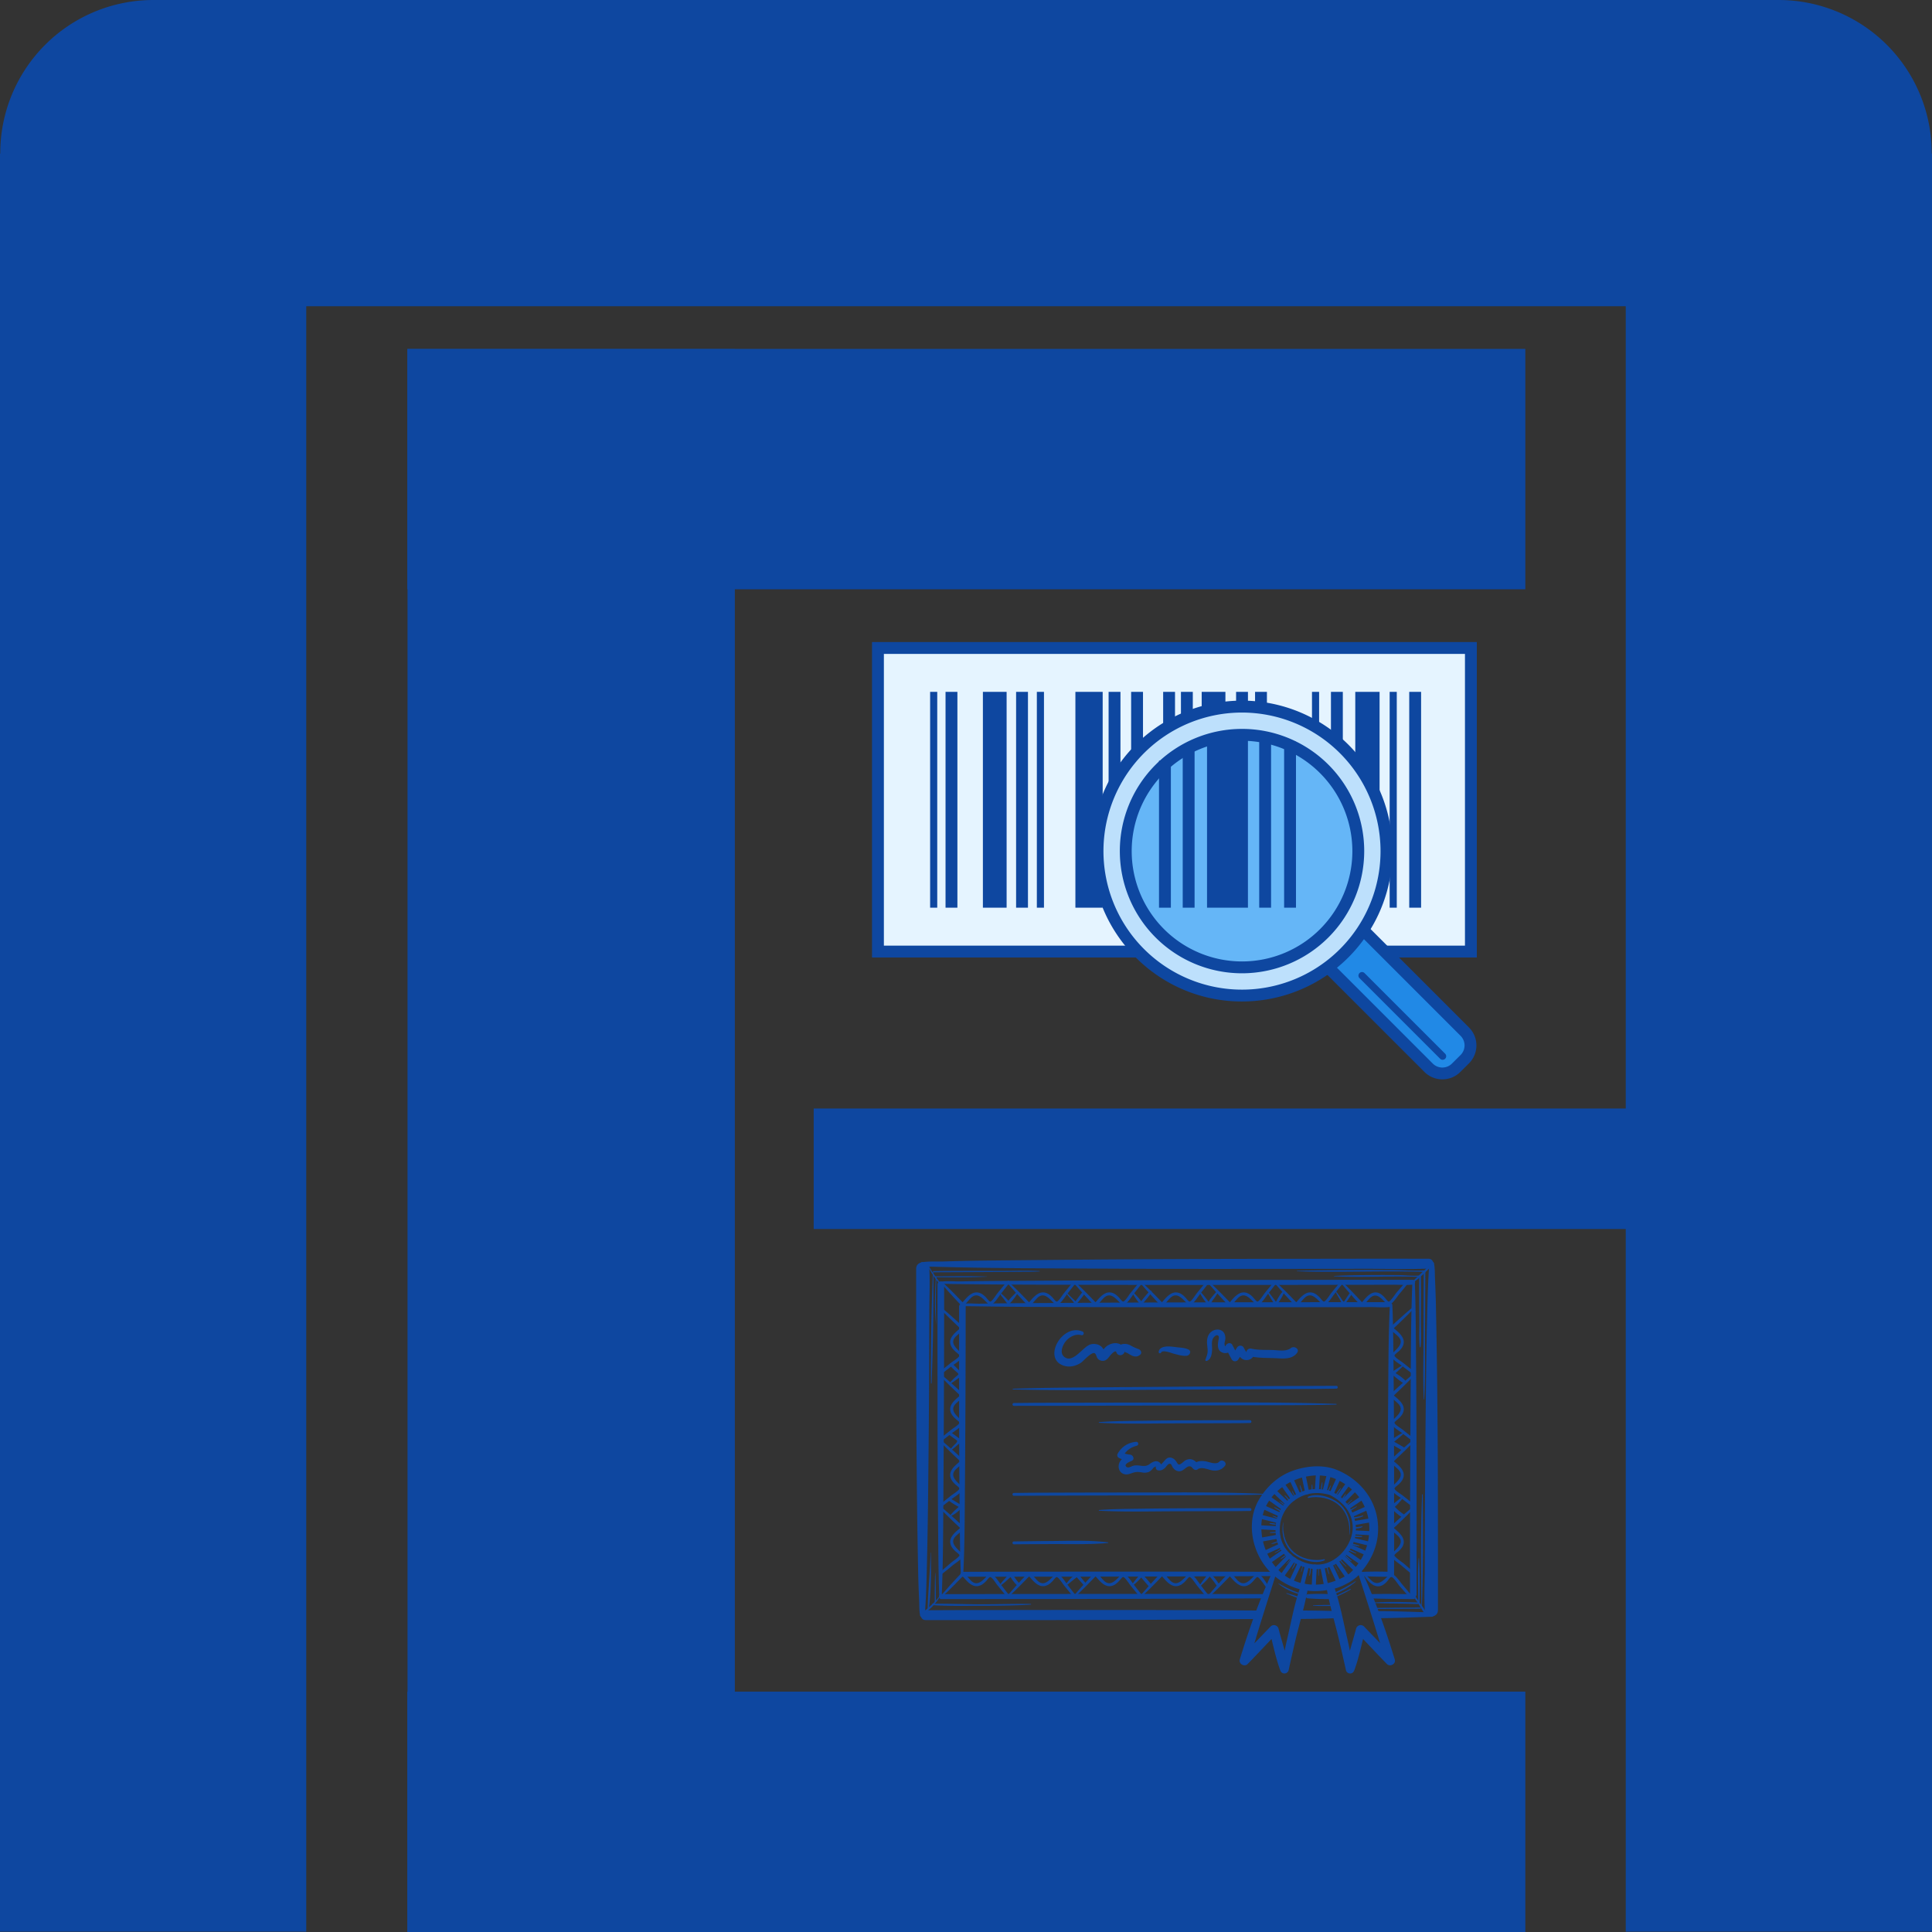 <svg xmlns="http://www.w3.org/2000/svg" viewBox="0 0 1788.5 1788.52"><rect x="0" y="0" width="1788.5" height="1788.52" fill="#333333" stroke="none"/><defs><style>.cls-1{fill:#0e47a0;}.cls-2{fill:#e5f4ff;}.cls-3{fill:#bde0fc;}.cls-4{fill:#2189e6;}.cls-5{fill:#65b6f7;}</style></defs><g id="Layer_2" data-name="Layer 2"><g id="Layer_1-2" data-name="Layer 1"><rect class="cls-1" y="142.18" width="283.5" height="1646"/><rect class="cls-1" x="1505" y="142.18" width="283.5" height="1646"/><path class="cls-1" d="M1646.5,0H142A141.75,141.75,0,0,0,.25,141.75V283.5h1788V141.75A141.75,141.75,0,0,0,1646.5,0Z"/><rect class="cls-1" x="1214.98" y="564.45" width="111.54" height="1035" transform="translate(188.8 2352.7) rotate(-90)"/><rect class="cls-1" x="783.27" y="-83.25" width="222.54" height="1035" transform="translate(460.29 1328.79) rotate(-90)"/><rect class="cls-1" x="783.27" y="1159.75" width="222.54" height="1035" transform="translate(-782.71 2571.79) rotate(-90)"/><rect class="cls-1" x="377.27" y="323.18" width="302.98" height="1465"/><polygon class="cls-2" points="1053.71 880.89 812.74 880.89 812.74 599.86 1361.64 599.86 1361.64 880.89 1282.05 880.89 1053.71 880.89"/><path class="cls-3" d="M1149.78,654.15a133.73,133.73,0,1,0,133.73,133.73A133.73,133.73,0,0,0,1149.78,654.15Z"/><path class="cls-4" d="M1264.59,863.64,1355.93,955a18,18,0,0,1,0,25.49l-8,7.95a18,18,0,0,1-25.49,0l-91.34-91.34Z"/><circle class="cls-5" cx="1150.47" cy="788.53" r="108.28"/><path class="cls-1" d="M1335.48,981.1a3.29,3.29,0,0,1-2.33-1l-74.5-74.5a3.3,3.3,0,1,1,4.66-4.66l74.5,74.5a3.29,3.29,0,0,1-2.33,5.62Z"/><rect class="cls-1" x="959.84" y="640.47" width="6.59" height="199.8"/><rect class="cls-1" x="1214.54" y="640.47" width="6.59" height="34.03"/><rect class="cls-1" x="1286.44" y="640.47" width="6.59" height="199.8"/><rect class="cls-1" x="861.04" y="640.47" width="6.59" height="199.8"/><path class="cls-1" d="M1149.78,927.09a138.05,138.05,0,0,1-83.33-27.68,140.39,140.39,0,0,1-40.66-48.17,139.25,139.25,0,1,1,124,75.85Zm0-267.46A128.25,128.25,0,1,0,1278,787.88,128.39,128.39,0,0,0,1149.78,659.63Z"/><path class="cls-1" d="M1149.78,901a113.12,113.12,0,1,1,113.11-113.11A113.24,113.24,0,0,1,1149.78,901Zm0-215.25a102.14,102.14,0,1,0,102.14,102.14A102.25,102.25,0,0,0,1149.78,685.74Z"/><path class="cls-1" d="M1335.23,999.18a23.4,23.4,0,0,1-16.62-6.88L1227.27,901l7.76-7.76,91.34,91.34a12.55,12.55,0,0,0,17.73,0l8-7.95a12.54,12.54,0,0,0,0-17.73l-91.34-91.33,7.76-7.77,91.34,91.34a23.5,23.5,0,0,1,0,33.25l-8,7.95A23.42,23.42,0,0,1,1335.23,999.18Z"/><polygon class="cls-1" points="1367.13 886.38 1282.05 886.38 1282.05 875.4 1356.15 875.4 1356.15 605.34 818.23 605.34 818.23 875.4 1053.71 875.4 1053.71 886.38 807.25 886.38 807.25 594.37 1367.13 594.37 1367.13 886.38"/><rect class="cls-1" x="875.31" y="640.47" width="10.98" height="199.8"/><rect class="cls-1" x="940.63" y="640.47" width="10.98" height="199.8"/><rect class="cls-1" x="1144.28" y="640.47" width="10.98" height="13.72"/><rect class="cls-1" x="1161.84" y="640.47" width="10.98" height="14.27"/><rect class="cls-1" x="1093.23" y="640.47" width="10.98" height="23.6"/><rect class="cls-1" x="1094.87" y="692.07" width="10.98" height="148.2"/><rect class="cls-1" x="1072.92" y="704.15" width="10.98" height="136.13"/><rect class="cls-1" x="1188.74" y="686.58" width="10.98" height="153.69"/><rect class="cls-1" x="1165.68" y="681.64" width="10.98" height="158.63"/><rect class="cls-1" x="1076.76" y="640.47" width="10.98" height="29.09"/><rect class="cls-1" x="1026.26" y="640.47" width="10.98" height="85.63"/><rect class="cls-1" x="1232.1" y="640.47" width="10.98" height="48.3"/><rect class="cls-1" x="1304.56" y="640.47" width="10.98" height="199.8"/><rect class="cls-1" x="1047.12" y="640.47" width="10.98" height="53.79"/><rect class="cls-1" x="909.89" y="640.47" width="21.96" height="199.8"/><rect class="cls-1" x="995.52" y="640.47" width="25.25" height="199.8"/><rect class="cls-1" x="1112.44" y="640.47" width="21.96" height="14.27"/><rect class="cls-1" x="1117.38" y="681.64" width="37.87" height="158.63"/><polygon class="cls-1" points="1277.11 732.83 1254.61 708.49 1254.61 640.47 1277.11 640.47 1277.11 732.83"/><path class="cls-1" d="M1316.46,1383.57c-1.41,34.76-.91,69.79-.68,104.58a.22.22,0,0,0,.44,0c1.37-34.76,1.11-69.8.84-104.58a.3.3,0,0,0-.6,0Z"/><path class="cls-1" d="M1183.35,1465.9c5.67,5,13.46,8.38,20.76,10.16a.48.48,0,0,0,.26-.93c-7.6-2.28-14-5.57-20.9-9.38-.09,0-.2.08-.12.15Z"/><path class="cls-1" d="M1254.77,1463.89c-6.8,4.46-13.71,7.76-21,11.23-.42.2-.12.88.32.75,7.53-2.14,15-6.7,21-11.69.16-.14,0-.41-.22-.29Z"/><path class="cls-1" d="M1220.78,1458.65c.09-2.7.18-5.4.08-8.1a.25.25,0,0,0-.5,0c-.11,2.7,0,5.4.08,8.1a.17.17,0,0,0,.34,0Z"/><path class="cls-1" d="M1230.57,1457c-.83-2.59-1.52-5.17-2.17-7.81-.07-.26-.53-.21-.49.07a25.63,25.63,0,0,0,2.32,7.88c.09.19.4.06.34-.14Z"/><path class="cls-1" d="M1239.24,1454.88q-2.48-4.39-5-8.76c-.1-.18-.38,0-.28.17,1.66,2.92,3.35,5.82,5,8.73.09.14.32,0,.23-.14Z"/><path class="cls-1" d="M1246.28,1449.77a70.52,70.52,0,0,1-6.21-7c-.25-.3-.77.1-.55.42a39.79,39.79,0,0,0,6.43,6.86c.23.2.56-.12.33-.33Z"/><path class="cls-1" d="M1251.09,1444.69c-2.06-1.79-4-3.73-6-5.61a.35.35,0,0,0-.5.49,31,31,0,0,0,6.09,5.63c.3.21.67-.27.39-.51Z"/><path class="cls-1" d="M1255.36,1437.62c-2.9-1.41-5.77-2.93-8.72-4.25a.41.41,0,0,0-.42.71,42.76,42.76,0,0,0,8.94,4,.26.26,0,0,0,.2-.48Z"/><path class="cls-1" d="M1258.17,1430.69c-2.73-.8-5.44-1.48-8.12-2.47-.5-.19-.86.64-.37.87a21.61,21.61,0,0,0,8.41,2.22.32.32,0,0,0,.08-.62Z"/><path class="cls-1" d="M1260.62,1421.9c-2.85-.1-5.66-.37-8.5-.55a.49.49,0,0,0-.14,1,30.17,30.17,0,0,0,8.64.35.38.38,0,0,0,0-.76Z"/><path class="cls-1" d="M1261.28,1413c-2.46.18-4.77.86-7.28.81a.55.55,0,0,0,0,1.1c2.4.08,5.37-.12,7.37-1.56.14-.1.11-.37-.09-.35Z"/><path class="cls-1" d="M1261.53,1402.94a46.3,46.3,0,0,1-9.1,1.75c-.74.07-.78,1.18,0,1.16a23.81,23.81,0,0,0,9.37-2.27c.37-.16.11-.76-.27-.64Z"/><path class="cls-1" d="M1255.77,1394.52c-2,1-4.12,2.06-6.12,3.2a.49.49,0,0,0,.5.85c2-1.16,3.92-2.43,5.84-3.69a.21.21,0,0,0-.22-.36Z"/><path class="cls-1" d="M1251.36,1388.37c-.86.76-1.72,1.52-2.57,2.29a26.74,26.74,0,0,0-2.57,2.29c-.26.31.1.89.47.61a26.4,26.4,0,0,0,2.39-2.34l2.58-2.56c.18-.19-.1-.46-.3-.29Z"/><path class="cls-1" d="M1245.67,1382.75A38.67,38.67,0,0,0,1242,1388c-.26.42.38.78.66.38a39.27,39.27,0,0,0,3.25-5.42c.07-.14-.11-.32-.23-.18Z"/><path class="cls-1" d="M1241.23,1377.42a18,18,0,0,0-2.36,2.79,26.29,26.29,0,0,0-2.33,3.34.49.49,0,0,0,.85.49c.76-1,1.37-2.14,2.06-3.22a30.81,30.81,0,0,0,2-3.21.15.15,0,0,0-.24-.19Z"/><path class="cls-1" d="M1231.69,1375.26a35,35,0,0,0-2.55,5.36.33.33,0,0,0,.59.25,35,35,0,0,0,2.25-5.49c.07-.17-.21-.29-.29-.12Z"/><path class="cls-1" d="M1223.88,1372.23a56.53,56.53,0,0,0-1.18,6.59.41.41,0,0,0,.81.11,23.76,23.76,0,0,0,.42-3.13,23.3,23.3,0,0,0,.26-3.53.16.16,0,0,0-.31,0Z"/><path class="cls-1" d="M1214.41,1374.46a31.91,31.91,0,0,0-.15,5.61.36.36,0,0,0,.72,0,31.91,31.91,0,0,0-.15-5.61.21.21,0,1,0-.42,0Z"/><path class="cls-1" d="M1203.2,1375.1a27.62,27.62,0,0,0,.71,3.09,10.1,10.1,0,0,0,.87,2.71.38.38,0,0,0,.7-.19,10.94,10.94,0,0,0-.83-2.94,28.36,28.36,0,0,0-1.07-2.83c-.11-.23-.41,0-.38.16Z"/><path class="cls-1" d="M1196,1380.39c.47,1.32,1.11,2.62,1.71,3.89.21.46.93.06.68-.39-.66-1.22-1.31-2.48-2.09-3.63-.1-.14-.36-.06-.3.13Z"/><path class="cls-1" d="M1189.23,1384.54c.57.82,1.29,1.54,1.92,2.32s1.28,1.78,2,2.57a.45.45,0,0,0,.71-.54,13.46,13.46,0,0,0-2-2.49,14.82,14.82,0,0,0-2.32-2.16c-.18-.12-.43.12-.3.3Z"/><path class="cls-1" d="M1184.34,1390c.66.57,1.38,1,2.06,1.6s1.22,1.08,1.89,1.53c.37.24.72-.28.45-.58a12.13,12.13,0,0,0-4.25-2.79c-.14-.06-.25.15-.15.24Z"/><path class="cls-1" d="M1179.52,1395.47a22.65,22.65,0,0,0,2.71,1.84,23.49,23.49,0,0,0,3.19,1.83.45.45,0,0,0,.46-.78,22.87,22.87,0,0,0-3.21-1.79,22.25,22.25,0,0,0-3-1.39.18.18,0,0,0-.18.29Z"/><path class="cls-1" d="M1178,1403.51c1.26.69,2.65,1.21,3.94,1.86.45.23.85-.44.4-.67a13.51,13.51,0,0,0-4.27-1.46.15.15,0,0,0-.07.27Z"/><path class="cls-1" d="M1175.47,1410.59a18.49,18.49,0,0,0,5.12.8.44.44,0,0,0,.12-.86,17.93,17.93,0,0,0-5.15-.55.31.31,0,0,0-.09.61Z"/><path class="cls-1" d="M1175.87,1419.05a37.57,37.57,0,0,0,6.09-.25c.44-.06.31-.73-.11-.74a36.27,36.27,0,0,0-6,.39.3.3,0,0,0,0,.6Z"/><path class="cls-1" d="M1176.83,1429.16c2,.15,4.38-.85,6.15-1.7.38-.18.11-.82-.29-.68-1.06.37-2.1.79-3.15,1.17a13.91,13.91,0,0,0-2.75,1.08.07.07,0,0,0,0,.13Z"/><path class="cls-1" d="M1180.35,1437.36a19.62,19.62,0,0,0,6.46-3.74c.29-.27-.1-.79-.43-.56a52.6,52.6,0,0,1-6.18,4c-.19.1-.06.43.15.35Z"/><path class="cls-1" d="M1185.73,1443.22a26.05,26.05,0,0,0,5.15-3.39c.29-.25-.08-.7-.4-.52a25.66,25.66,0,0,0-5,3.66c-.14.13,0,.33.2.25Z"/><path class="cls-1" d="M1191.11,1447.86a24.41,24.41,0,0,0,4.27-4.93c.14-.26-.21-.55-.42-.32-1.46,1.57-2.64,3.41-4.1,5a.18.18,0,0,0,.25.25Z"/><path class="cls-1" d="M1196.06,1452.78a18.07,18.07,0,0,0,3.52-6.17.37.37,0,0,0-.68-.29c-1.08,2-2.1,4.19-3,6.31,0,.11.09.26.2.15Z"/><path class="cls-1" d="M1204.69,1455.26a31.7,31.7,0,0,0,1.37-5,.23.23,0,0,0-.44-.12,33.24,33.24,0,0,0-1.17,5,.12.12,0,0,0,.24.06Z"/><path class="cls-1" d="M1212.49,1458.45a18.31,18.31,0,0,0,.9-7.59.36.36,0,0,0-.72,0,39.66,39.66,0,0,1-.7,7.45.27.27,0,0,0,.52.14Z"/><path class="cls-1" d="M1187.86,1409.32c-2.19,10.47,1.16,22.44,9.81,29.3,6.95,5.51,20,9.78,28.55,5.77.61-.29.17-1.2-.45-1.05-9.21,2.21-20.75-.28-28-6.58-7.74-6.74-10.8-17.5-9.72-27.41,0-.13-.19-.15-.21,0Z"/><path class="cls-1" d="M1249.2,1420.73c2.18-10.47-1.17-22.45-9.82-29.3-7-5.51-20-9.78-28.55-5.78-.61.29-.17,1.21.45,1.06,9.21-2.21,20.75.28,28,6.57,7.74,6.75,10.8,17.51,9.72,27.42,0,.12.19.15.22,0Z"/><path class="cls-1" d="M1308.89,1476v-.11a.34.34,0,0,0-.23-.4l-.14,0a.39.39,0,0,0-.48.36c.12,2.5,3.27,6,4.55,8.06,2.29,3.73,4.55,7.49,7.06,11.07.68,1,2.25.1,1.62-.94-1.9-3.11-4-6.11-6.07-9.11-1-1.41-1.94-2.8-2.92-4.2l-1.67-2.4a5,5,0,0,0-2.2-2.18.28.28,0,0,0,.47-.12Z"/><path class="cls-1" d="M1271.38,1483.94c13.71.55,27.45.46,41.18,1,1,0,1-1.46,0-1.5-13.7-.46-27.5-.85-41.18.06a.24.24,0,0,0,0,.47Z"/><path class="cls-1" d="M1313.28,1442.58c-1.21,13.56-.15,27.33-.41,40.93a.62.62,0,0,0,1.23,0c.27-13.6.23-27.34-.45-40.93a.19.19,0,0,0-.37,0Z"/><path class="cls-1" d="M1307.58,1187.89a116.76,116.76,0,0,0,17.66-16.1.79.79,0,0,0-1.12-1.11c-5.7,5.49-11.5,10.86-17.26,16.29-.47.45.17,1.32.72.92Z"/><path class="cls-1" d="M1318.43,1295.25c1.11-19.63.6-39.44.73-59.1s.19-39.39.33-59.09a.75.75,0,0,0-1.49,0q-.18,29.55-.19,59.09c0,19.67-.65,39.45.2,59.1a.21.21,0,0,0,.42,0Z"/><path class="cls-1" d="M1315.05,1246.91c.9-8.08.24-16.56.28-24.67.07-13.71.27-27.42,0-41.12a.75.75,0,0,0-1.5,0c-.19,13.7,0,27.41.15,41.12.06,8.11-.57,16.59.35,24.67a.34.34,0,0,0,.68,0Z"/><path class="cls-1" d="M1200.74,1176.85c39.25,1.34,78.56-.63,117.8.57.92,0,.9-1.48,0-1.4-9.87.8-19.64-.27-29.5-.32-9,0-18-.13-27.08-.08-20.4.14-40.82.14-61.22.84a.2.2,0,0,0,0,.39Z"/><path class="cls-1" d="M1235.1,1181.53c26.41,1.33,52.92-.57,79.33.57.93,0,.89-1.51,0-1.41-6.54.77-12.94-.25-19.46-.31-6-.05-12.11-.11-18.16-.08-13.9.07-27.83.13-41.71.84a.19.19,0,0,0,0,.39Z"/><path class="cls-1" d="M862.41,1280.46c1.37-34.14,1.8-68.53,1.63-102.7a.23.23,0,0,0-.45,0c-1.32,34.14-2,68.53-1.78,102.7a.3.3,0,0,0,.6,0Z"/><path class="cls-1" d="M962.3,1176.63c-11-.57-22.21-.21-33.27-.19-17.53,0-35.06,0-52.58.11-4.09,0-8.19.11-12.28.13a.56.56,0,0,0,0,1.11c28.62-.12,57.24-.23,85.86-.49,4.09,0,8.19,0,12.27-.29a.19.19,0,0,0,0-.38Z"/><path class="cls-1" d="M1271,1489.47c14.54,0,29.39-.14,43.75-.24a.56.56,0,0,0,0-1.11c-14.36.1-29.21.18-43.75.41a.47.47,0,0,0,0,.94Z"/><path class="cls-1" d="M1215.62,1486.47c6.73.33,13.5.19,20.24.21a.49.49,0,0,0,0-1c-6.74.07-13.51,0-20.24.38a.19.19,0,0,0,0,.38Z"/><path class="cls-1" d="M858.47,1170.74a73.34,73.34,0,0,0,12.43,19c.47.52,1.21-.23.77-.75a113.37,113.37,0,0,1-12.78-18.54c-.16-.28-.54,0-.42.24Z"/><path class="cls-1" d="M870.52,1476.53c-4.54,6.51-10.34,11.12-16.26,16.26-.48.41.13,1.12.65.84,6.56-3.49,12.34-10.57,16.06-16.84.17-.29-.26-.53-.45-.26Z"/><path class="cls-1" d="M861.5,1437.45c-.44,17.29-2.28,34.53-2.78,51.79,0,.61,1,.78,1.11.15,2.34-17,2.1-34.82,1.91-51.94a.12.12,0,0,0-.24,0Z"/><path class="cls-1" d="M865.74,1456.16c-.42,8.92-.44,17.89-.41,26.82a.51.51,0,0,0,1,0c0-8.93,0-17.9-.41-26.82a.1.1,0,0,0-.19,0Z"/><path class="cls-1" d="M954.2,1484.78c-15.11-.17-30.24.3-45.36.33s-30.26-.68-45.36-.45a.65.65,0,0,0,0,1.3c15,.94,30.29.59,45.36.55s30.29-.09,45.36-1.11a.31.31,0,0,0,0-.62Z"/><path class="cls-1" d="M913.6,1181.71c-16-.62-32.16-.24-48.19-.18a.44.44,0,0,0,0,.87c16-.05,32.17.22,48.19-.51a.09.09,0,0,0,0-.18Z"/><path class="cls-1" d="M866.64,1226.31c-.29-14.69-.7-29.27.33-44,0-.41-.63-.41-.65,0-.89,14.58-1.31,29.42.27,44,0,0,.06,0,0,0Z"/><path class="cls-1" d="M1191,1475.26c4.39,1.72,8.92,3.87,13.51,5,.51.12.9-.64.38-.89-4.29-2-9.21-3.19-13.74-4.59-.35-.11-.48.4-.15.53Z"/><path class="cls-1" d="M1250,1470.9c-5,2.58-10.15,4.95-15.23,7.39-.35.16-.1.75.26.61a98.69,98.69,0,0,0,15.31-7.42.34.34,0,0,0-.34-.58Z"/><path class="cls-1" d="M870.65,1188.48q21.75.32,43.48.52c34.81.31,69.62.32,104.42.4q63.17.15,126.32.08,54.59,0,109.17-.11,17.93,0,35.85-.07c5.64,0,11.47.4,17.09,0,.26,0,.52,0,.78,0,3,0,3-4.56,0-4.56-14.5,0-29,0-43.48,0l-104.42.13q-63.16.08-126.32.32-54.59.25-109.17.6-17.93.13-35.86.44c-5.43.09-11.72-.68-17.08.27a5.08,5.08,0,0,1-.78,0,1,1,0,0,0,0,2Z"/><path class="cls-1" d="M1170.73,1475.72q-50.85-.18-101.71-.19-80.38,0-160.77.13c-12.26,0-24.51.09-36.76.1-3,0-3,4.57,0,4.56q50.87-.06,101.72-.08,80.38-.1,160.77-.44l36.75-.19a2,2,0,0,0,0-3.89Z"/><path class="cls-1" d="M1268.06,1479.61c13.41.61,26.82.59,40.23.71,3,0,3-4.53,0-4.56-13.41-.12-26.81-.4-40.23,0a2,2,0,0,0,0,3.89Z"/><path class="cls-1" d="M1210.41,1479.61c7.6.61,15.26.75,22.88.71,3,0,3-4.45,0-4.56-7.61-.29-15.27-.4-22.88,0a2,2,0,0,0,0,3.89Z"/><path class="cls-1" d="M871.77,1477.84c1.38-32.57,1.35-65.24,1.58-97.84q.54-77.46.65-154.92,0-17.92,0-35.85c0-3.9-6.11-3.9-6.11,0q-.06,48.91,0,97.83,0,77.48.8,154.93c.12,12,.35,23.91.83,35.85a1.12,1.12,0,0,0,2.24,0Z"/><path class="cls-1" d="M1307.47,1187.18c-1.37,32.57-1.34,65.23-1.57,97.83q-.54,77.48-.65,154.93,0,17.93,0,35.85c0,3.9,6.11,3.9,6.11,0q.06-48.91,0-97.84,0-77.46-.79-154.92c-.13-12-.36-23.91-.83-35.85a1.13,1.13,0,0,0-2.25,0Z"/><path class="cls-1" d="M890.6,1209.11q19.64.3,39.27.52c31.44.32,62.89.33,94.33.42q57.32.17,114.63.1,49.17,0,98.33-.09,16.36,0,32.72-.07c5,0,10.5.57,15.51,0,.22,0,.45,0,.67,0,3,0,3-4.56,0-4.56-13.09,0-26.18,0-39.28,0l-94.33.12q-57.32.08-114.63.3-49.15.26-98.33.58-16.35.12-32.72.43c-4.82.09-10.76-.74-15.51.28a3.62,3.62,0,0,1-.66,0,1,1,0,0,0,0,2Z"/><path class="cls-1" d="M1182.29,1455.08q-49.26-.19-98.52-.21-78.39,0-156.78.1c-11.87,0-23.75.08-35.63.1-3,0-3,4.56,0,4.56q49.26-.06,98.52-.06,78.39-.1,156.78-.42l35.63-.18a2,2,0,0,0,0-3.89Z"/><path class="cls-1" d="M1261.32,1459c9,.59,18,.71,27,.66,3,0,3-4.47,0-4.56-9-.27-18-.37-27,0a2,2,0,0,0,0,3.89Z"/><path class="cls-1" d="M891.72,1457.17c1.37-27.87,1.33-55.84,1.56-83.74q.54-66.69.64-133.37,0-15.22.05-30.46c0-3.89-6.11-3.9-6.12,0q0,41.88,0,83.75,0,66.68.82,133.37c.13,10.15.35,20.31.83,30.45a1.12,1.12,0,0,0,2.24,0Z"/><path class="cls-1" d="M1286.64,1207.84c-1.36,27.88-1.33,55.85-1.56,83.75q-.54,66.69-.64,133.37,0,15.22,0,30.46c0,3.89,6.11,3.9,6.11,0q.06-41.88,0-83.75,0-66.69-.82-133.37c-.12-10.15-.35-20.31-.82-30.46a1.13,1.13,0,0,0-2.25,0Z"/><path class="cls-1" d="M1243.92,1388.42c-11.09-11.71-30.81-12.69-44.36-5-14.62,8.29-20.84,23.76-18.16,39.89,3,18.17,22.33,30.1,40,29.21,17.18-.86,31.38-16.07,33.53-32.52,2.36-18-10-37.19-28.42-41.15a1.41,1.41,0,0,0-.75,2.71c13.72,5.3,25.93,15.87,26.45,31.46.5,14.63-11,30.24-25.19,34.28-15.61,4.43-35.07-5.26-40.46-20.58a33.28,33.28,0,0,1,11.61-37.62c13.87-10.25,31-8.35,44.93.34a.65.65,0,0,0,.79-1Z"/><path class="cls-1" d="M1230.08,1449.43q3.54,7.66,7.1,15.32c1,2.19,4.28.29,3.27-1.89l-7.11-15.32c-1-2.19-4.27-.29-3.26,1.89Z"/><path class="cls-1" d="M1193.82,1370.2q3.35,7.41,6.72,14.82c1,2.19,4.25.29,3.26-1.89l-6.72-14.82c-1-2.19-4.25-.29-3.26,1.89Z"/><path class="cls-1" d="M1201.74,1445.77l-7.92,17.09c-1,2.17,2.25,4.08,3.26,1.89q4-8.54,7.93-17.09c1-2.18-2.26-4.08-3.27-1.89Z"/><path class="cls-1" d="M1237.18,1368.31q-2.94,6.53-5.91,13c-1,2.18,2.27,4.08,3.27,1.89l5.91-13c1-2.18-2.27-4.08-3.27-1.89Z"/><path class="cls-1" d="M1185.09,1428.8l-16.68,7.58c-2.2,1-.28,4.23,1.91,3.23L1187,1432c2.21-1,.29-4.23-1.91-3.24Z"/><path class="cls-1" d="M1264.89,1394.39l-13.77,6.12c-2.22,1-.3,4.21,1.91,3.23l13.77-6.12c2.21-1,.29-4.21-1.91-3.23Z"/><path class="cls-1" d="M1185.21,1400.22l-14.89-6.76c-2.19-1-4.12,2.22-1.91,3.23l14.89,6.76c2.2,1,4.12-2.23,1.91-3.23Z"/><path class="cls-1" d="M1265.85,1436.38l-14.37-6.39c-2.2-1-4.12,2.25-1.91,3.23l14.37,6.39c2.2,1,4.13-2.25,1.91-3.23Z"/><path class="cls-1" d="M1192.38,1438.86l-13.21,13.52c-1.69,1.73,1,4.38,2.68,2.64q6.6-6.75,13.21-13.51c1.69-1.73-1-4.38-2.68-2.65Z"/><path class="cls-1" d="M1252.42,1378l-10.59,10.65a1.89,1.89,0,0,0,2.68,2.65q5.28-5.34,10.58-10.65a1.88,1.88,0,0,0-2.67-2.65Z"/><path class="cls-1" d="M1182.53,1412.87l-17.78-1c-2.43-.14-2.42,3.6,0,3.75q8.89.51,17.78,1c2.43.14,2.42-3.6,0-3.74Z"/><path class="cls-1" d="M1269.51,1417.48l-14.51-.72c-2.43-.12-2.42,3.62,0,3.74l14.51.72c2.43.12,2.43-3.62,0-3.74Z"/><path class="cls-1" d="M1193.16,1390.68,1180.91,1379c-1.75-1.67-4.42,1-2.67,2.65q6.13,5.85,12.25,11.72c1.74,1.68,4.42-1,2.67-2.65Z"/><path class="cls-1" d="M1256,1451.45l-12.16-11.83c-1.74-1.69-4.41,1-2.68,2.64l12.17,11.84c1.74,1.69,4.41-.95,2.67-2.65Z"/><path class="cls-1" d="M1221,1379.67q.45-7.49.89-15c.14-2.4-3.64-2.4-3.78,0q-.45,7.5-.89,15c-.14,2.41,3.64,2.4,3.78,0Z"/><path class="cls-1" d="M1218.07,1468.37q.45-9.13.92-18.27c.13-2.41-3.65-2.4-3.78,0q-.46,9.14-.92,18.27c-.12,2.41,3.66,2.4,3.78,0Z"/><path class="cls-1" d="M1188.1,1434.09l-15,10.4c-2,1.37-.09,4.62,1.9,3.23q7.52-5.21,15-10.4c2-1.37.09-4.62-1.91-3.23Z"/><path class="cls-1" d="M1259.29,1385.34l-11.9,8.09c-2,1.36-.1,4.6,1.91,3.23l11.9-8.09c2-1.35.1-4.6-1.91-3.23Z"/><path class="cls-1" d="M1183.26,1406.25l-16.5-4.18c-2.36-.59-3.36,3-1,3.61l16.5,4.18c2.36.6,3.36-3,1-3.61Z"/><path class="cls-1" d="M1268.51,1427.38l-15.29-3.73c-2.36-.58-3.37,3-1,3.6l15.29,3.74c2.37.57,3.37-3,1-3.61Z"/><path class="cls-1" d="M1198.65,1386.73l-9.77-13.81c-1.38-2-4.66-.09-3.26,1.89q4.89,6.9,9.76,13.81c1.38,2,4.66.1,3.27-1.89Z"/><path class="cls-1" d="M1248.65,1458.26l-10-14.46c-1.37-2-4.65-.1-3.26,1.89l10,14.46c1.37,2,4.65.1,3.27-1.89Z"/><path class="cls-1" d="M1228,1381.13q1.86-7.23,3.73-14.45c.6-2.34-3-3.33-3.65-1q-1.86,7.23-3.73,14.45c-.6,2.34,3,3.33,3.65,1Z"/><path class="cls-1" d="M1207.12,1468.32q2.27-9.15,4.56-18.29c.58-2.34-3.06-3.33-3.65-1l-4.56,18.28c-.58,2.34,3.06,3.34,3.65,1Z"/><path class="cls-1" d="M1183,1420.62l-18,3.28c-2.39.44-1.38,4,1,3.61l18-3.28c2.39-.43,1.38-4-1-3.61Z"/><path class="cls-1" d="M1268.26,1405.55l-14.87,2.58c-2.39.42-1.38,4,1,3.61l14.86-2.58c2.4-.41,1.38-4-1-3.61Z"/><path class="cls-1" d="M1189.15,1394.7l-13.86-9.81c-2-1.4-3.87,1.84-1.9,3.23q6.91,4.92,13.85,9.81c2,1.4,3.87-1.84,1.91-3.23Z"/><path class="cls-1" d="M1260.88,1444.94q-7-4.85-14-9.71c-2-1.39-3.89,1.86-1.91,3.23l14,9.71c2,1.39,3.89-1.85,1.91-3.23Z"/><path class="cls-1" d="M1211.87,1381q-1.65-7.93-3.31-15.87c-.5-2.36-4.14-1.36-3.65,1q1.66,7.93,3.31,15.88c.49,2.36,4.14,1.36,3.65-1Z"/><path class="cls-1" d="M1229.36,1466.92q-1.72-8.6-3.45-17.2c-.47-2.36-4.11-1.36-3.64,1q1.73,8.61,3.44,17.21c.47,2.36,4.12,1.36,3.65-1Z"/><path class="cls-1" d="M1240.72,1386.72l8.38-11.6c1.42-2-1.86-3.83-3.26-1.89l-8.39,11.61c-1.42,2,1.86,3.83,3.27,1.88Z"/><path class="cls-1" d="M1188.43,1459.83q5.46-7.71,10.94-15.41c1.41-2-1.87-3.84-3.26-1.89q-5.49,7.71-10.95,15.41c-1.4,2,1.88,3.85,3.27,1.89Z"/><path class="cls-1" d="M871.34,1188c6,7.16,12.46,14,18.86,20.86a1.54,1.54,0,0,0,2.14,0c2-2.29,3.94-4.75,6.06-6.95,5.83-6.05,10.53-.79,14.75,3.45,1.84,1.84,3.36,3.7,5.86,1.66,3-2.48,5.43-6.69,7.86-9.74,2.57-3.22,5.09-6.5,7.63-9.75.86-1.11-1.07-2.6-2-1.51-3.15,3.81-6.29,7.62-9.38,11.47-1.25,1.57-4.85,7.59-6.57,7.39-.83-.1-3-3-3.66-3.67a21.16,21.16,0,0,0-3.76-3.25c-8.4-5-14.17,3.23-19,8.78h2.14c-6.47-6.72-13-13.52-19.88-19.86a.79.79,0,0,0-1.12,1.12Z"/><path class="cls-1" d="M932.85,1188c6,7.16,12.46,14,18.86,20.86a1.54,1.54,0,0,0,2.14,0c2-2.29,3.95-4.75,6.07-6.95,5.82-6.05,10.53-.79,14.75,3.45,1.83,1.84,3.36,3.7,5.85,1.66,3-2.48,5.43-6.69,7.86-9.74,2.58-3.22,5.1-6.5,7.63-9.75.86-1.11-1.07-2.6-2-1.51-3.14,3.81-6.29,7.62-9.38,11.47-1.25,1.57-4.85,7.59-6.56,7.39-.84-.1-3-3-3.67-3.67a20.81,20.81,0,0,0-3.76-3.25c-8.39-5-14.16,3.23-19,8.78h2.14c-6.47-6.72-13-13.52-19.87-19.86a.8.8,0,0,0-1.13,1.12Z"/><path class="cls-1" d="M994.36,1188c6,7.16,12.47,14,18.86,20.86a1.56,1.56,0,0,0,2.15,0c2-2.29,3.94-4.75,6.06-6.95,5.82-6.05,10.53-.79,14.75,3.45,1.83,1.84,3.36,3.7,5.85,1.66,3-2.48,5.43-6.69,7.87-9.74,2.57-3.22,5.09-6.5,7.62-9.75.87-1.11-1.07-2.6-2-1.51-3.14,3.81-6.29,7.62-9.37,11.47-1.26,1.57-4.86,7.59-6.57,7.39-.84-.1-3-3-3.67-3.67a20.75,20.75,0,0,0-3.75-3.25c-8.4-5-14.17,3.23-19,8.78h2.15c-6.47-6.72-13-13.52-19.88-19.86a.8.8,0,0,0-1.13,1.12Z"/><path class="cls-1" d="M1055.88,1188c6,7.16,12.46,14,18.86,20.86a1.54,1.54,0,0,0,2.14,0c2-2.29,3.94-4.75,6.06-6.95,5.83-6.05,10.53-.79,14.75,3.45,1.84,1.84,3.36,3.7,5.86,1.66,3-2.48,5.43-6.69,7.86-9.74,2.57-3.22,5.09-6.5,7.63-9.75.86-1.11-1.07-2.6-2-1.51-3.15,3.81-6.29,7.62-9.38,11.47-1.26,1.57-4.86,7.59-6.57,7.39-.84-.1-3-3-3.66-3.67a21.16,21.16,0,0,0-3.76-3.25c-8.4-5-14.17,3.23-19,8.78h2.14c-6.47-6.72-13-13.52-19.88-19.86a.79.79,0,0,0-1.12,1.12Z"/><path class="cls-1" d="M1118.68,1188c6,7.16,12.47,14,18.86,20.86a1.54,1.54,0,0,0,2.14,0c2-2.29,4-4.75,6.07-6.95,5.82-6.05,10.53-.79,14.75,3.45,1.83,1.84,3.36,3.7,5.85,1.66,3-2.48,5.43-6.69,7.86-9.74,2.58-3.22,5.1-6.5,7.63-9.75.87-1.11-1.07-2.6-2-1.51-3.14,3.81-6.29,7.62-9.38,11.47-1.25,1.57-4.85,7.59-6.56,7.39-.84-.1-3-3-3.67-3.67a20.75,20.75,0,0,0-3.75-3.25c-8.4-5-14.17,3.23-19,8.78h2.14c-6.47-6.72-13-13.52-19.87-19.86a.8.8,0,0,0-1.13,1.12Z"/><path class="cls-1" d="M1180.2,1188c6,7.16,12.46,14,18.86,20.86a1.54,1.54,0,0,0,2.14,0c2-2.29,3.94-4.75,6.06-6.95,5.82-6.05,10.53-.79,14.75,3.45,1.83,1.84,3.36,3.7,5.86,1.66,3-2.48,5.43-6.69,7.86-9.74,2.57-3.22,5.09-6.5,7.63-9.75.86-1.11-1.07-2.6-2-1.51-3.14,3.81-6.29,7.62-9.37,11.47-1.26,1.57-4.86,7.59-6.57,7.39-.84-.1-3-3-3.66-3.67a21.16,21.16,0,0,0-3.76-3.25c-8.4-5-14.17,3.23-19,8.78h2.14c-6.47-6.72-13-13.52-19.88-19.86a.79.79,0,0,0-1.12,1.12Z"/><path class="cls-1" d="M1241.71,1188c5.77,7.16,12,14,18.21,20.86a1.55,1.55,0,0,0,2.15,0c2-2.3,3.79-4.91,5.93-7,5.84-5.8,10.24-.41,14.4,3.83,2,2,3.32,3.12,5.75,1,2.91-2.51,5.26-6.44,7.75-9.4,2.69-3.19,5.3-6.43,7.83-9.75.85-1.12-1.08-2.61-2-1.51-2.92,3.61-6,7.1-9,10.64-1,1.16-5.66,8.31-7.19,8.31-.75,0-3.1-3.2-3.64-3.75a23.69,23.69,0,0,0-3.1-2.91c-8.2-5.8-14.26,2.85-18.93,8.43h2.15c-6.26-6.72-12.59-13.52-19.23-19.86-.76-.72-1.76.34-1.13,1.12Z"/><path class="cls-1" d="M1308,1210c-7.24,5.93-14.2,12.34-21.07,18.67a1.49,1.49,0,0,0,0,2.12c2.31,2,4.79,3.9,7,6,6.1,5.76.8,10.42-3.49,14.6-1.86,1.81-3.74,3.32-1.67,5.79,2.5,3,6.75,5.38,9.83,7.78,3.26,2.55,6.57,5,9.86,7.55,1.12.86,2.62-1.06,1.52-2-3.85-3.11-7.69-6.22-11.59-9.28-1.58-1.24-7.66-4.8-7.46-6.5.1-.83,3.07-3,3.7-3.62a21.09,21.09,0,0,0,3.29-3.72c5.08-8.31-3.27-14-8.87-18.77v2.12c6.79-6.41,13.66-12.89,20.06-19.67A.8.8,0,0,0,1308,1210Z"/><path class="cls-1" d="M1308,1272.18c-7.24,5.93-14.2,12.34-21.07,18.67a1.49,1.49,0,0,0,0,2.12c2.31,2,4.79,3.9,7,6,6.1,5.76.8,10.42-3.49,14.6-1.86,1.81-3.74,3.33-1.67,5.79,2.5,3,6.75,5.38,9.83,7.78,3.26,2.55,6.57,5,9.86,7.55,1.12.86,2.62-1,1.52-2-3.85-3.11-7.69-6.22-11.59-9.28-1.58-1.24-7.66-4.8-7.46-6.5.1-.83,3.07-3,3.7-3.62a21.09,21.09,0,0,0,3.29-3.72c5.08-8.31-3.27-14-8.87-18.77V1293c6.79-6.41,13.66-12.89,20.06-19.67a.8.8,0,0,0-1.13-1.12Z"/><path class="cls-1" d="M1308,1333.06c-7.24,5.93-14.2,12.34-21.07,18.67a1.49,1.49,0,0,0,0,2.12c2.31,2,4.79,3.9,7,6,6.1,5.77.8,10.43-3.49,14.6-1.86,1.81-3.74,3.33-1.67,5.8,2.5,3,6.75,5.37,9.83,7.78,3.26,2.54,6.57,5,9.86,7.55,1.12.85,2.62-1.06,1.52-1.95-3.85-3.12-7.69-6.23-11.59-9.29-1.58-1.24-7.66-4.8-7.46-6.49.1-.83,3.07-3,3.7-3.63a21.09,21.09,0,0,0,3.29-3.72c5.08-8.31-3.27-14-8.87-18.77v2.12c6.79-6.4,13.66-12.88,20.06-19.67a.8.8,0,0,0-1.13-1.12Z"/><path class="cls-1" d="M1308,1394.88c-7.24,5.93-14.2,12.34-21.07,18.67a1.5,1.5,0,0,0,0,2.12c2.31,2,4.79,3.9,7,6,6.11,5.77.8,10.43-3.48,14.6-1.85,1.81-3.75,3.33-1.67,5.79,2.42,2.87,6.29,5.21,9.15,7.67,3.36,2.88,6.78,5.7,10.28,8.41,1.25,1,3-.73,1.78-1.76-3.65-3-7.17-6.13-10.75-9.19-1.22-1-8.43-5.81-8.4-7.43,0-.81,3.21-3.14,3.8-3.73a25.13,25.13,0,0,0,2.94-3.16c5.82-8.32-2.8-14.47-8.52-19.32v2.12c6.78-6.41,13.66-12.89,20.06-19.67a.8.8,0,0,0-1.13-1.12Z"/><path class="cls-1" d="M870,1211.14c6.4,6.78,13.28,13.26,20.06,19.67v-2.12c-5.6,4.75-14,10.44-8.87,18.77a21.5,21.5,0,0,0,3.29,3.72c.76.75,3.59,2.68,3.7,3.62.19,1.54-6.15,5.47-7.46,6.5-3.89,3.06-7.74,6.17-11.59,9.28-1.09.88.39,2.82,1.52,2,3.05-2.32,6.11-4.62,9.13-7,3.22-2.51,7.55-5,10.22-8,2.31-2.65.85-4-1.33-6.11-4.26-4.15-9.58-8.82-3.53-14.56,2.23-2.12,4.74-4,7.07-6a1.5,1.5,0,0,0,0-2.12c-6.88-6.33-13.84-12.74-21.08-18.67a.8.8,0,0,0-1.13,1.12Z"/><path class="cls-1" d="M870,1273.3c6.4,6.78,13.28,13.26,20.06,19.67v-2.12c-5.6,4.75-14,10.44-8.87,18.77a21.5,21.5,0,0,0,3.29,3.72c.76.75,3.59,2.68,3.7,3.62.19,1.54-6.15,5.47-7.46,6.5-3.89,3.06-7.74,6.17-11.59,9.28-1.09.89.39,2.82,1.52,2,3.05-2.32,6.11-4.62,9.13-7,3.22-2.51,7.55-5,10.22-8,2.31-2.65.85-4-1.33-6.11-4.26-4.15-9.58-8.82-3.53-14.56,2.23-2.12,4.74-4,7.07-6a1.5,1.5,0,0,0,0-2.12c-6.88-6.33-13.84-12.74-21.08-18.67a.8.8,0,0,0-1.13,1.12Z"/><path class="cls-1" d="M870,1334.18c6.4,6.79,13.28,13.27,20.06,19.67v-2.12c-5.6,4.75-14,10.45-8.87,18.77a21.5,21.5,0,0,0,3.29,3.72c.76.75,3.59,2.68,3.7,3.63.19,1.53-6.15,5.46-7.46,6.49-3.89,3.06-7.74,6.17-11.59,9.29-1.09.88.39,2.81,1.52,1.95,3.05-2.33,6.11-4.63,9.13-7,3.22-2.51,7.55-5,10.22-8,2.31-2.65.85-4-1.33-6.11-4.26-4.15-9.58-8.81-3.53-14.56,2.23-2.12,4.74-4,7.07-6a1.5,1.5,0,0,0,0-2.12c-6.88-6.33-13.84-12.74-21.08-18.67a.8.8,0,0,0-1.13,1.12Z"/><path class="cls-1" d="M870,1396c6.4,6.79,13.27,13.26,20.06,19.67v-2.12c-5.59,4.74-13.95,10.47-8.87,18.77a20.74,20.74,0,0,0,3.29,3.72c.76.76,3.59,2.67,3.7,3.62.18,1.46-5.88,5.44-7.15,6.5-3.66,3.08-7.24,6.25-10.95,9.28-1.26,1,.52,2.72,1.77,1.76q5-3.85,9.81-7.93c2.58-2.18,7.13-4.7,9-7.52,1.69-2.51-.59-4.1-2.31-5.77-4.23-4.12-9.15-8.68-3.19-14.31,2.23-2.1,4.71-4,7-6a1.5,1.5,0,0,0,0-2.12c-6.88-6.33-13.84-12.74-21.08-18.67A.8.8,0,0,0,870,1396Z"/><path class="cls-1" d="M872.46,1477.88c6.86-6.33,13.41-13.13,19.88-19.85H890.2c4.8,5.55,10.55,13.82,19,8.78a20.82,20.82,0,0,0,3.76-3.26c.76-.75,2.71-3.55,3.66-3.66,1.55-.18,5.53,6.09,6.57,7.39,3.09,3.85,6.23,7.66,9.38,11.47.89,1.08,2.84-.39,2-1.51-2.35-3-4.68-6-7-9-2.53-3.19-5-7.47-8.12-10.12-2.68-2.29-4-.83-6.18,1.32-4.19,4.22-8.9,9.48-14.71,3.49-2.14-2.2-4.06-4.69-6.1-7a1.53,1.53,0,0,0-2.14,0c-6.4,6.81-12.88,13.69-18.86,20.86a.79.79,0,0,0,1.12,1.11Z"/><path class="cls-1" d="M934,1477.88c6.85-6.33,13.4-13.13,19.87-19.85h-2.14c4.8,5.55,10.55,13.82,19,8.78a20.48,20.48,0,0,0,3.76-3.26c.77-.75,2.71-3.55,3.67-3.66,1.55-.18,5.52,6.09,6.56,7.39,3.09,3.85,6.24,7.66,9.38,11.47.89,1.08,2.84-.39,2-1.51-2.35-3-4.67-6-7-9-2.53-3.19-5-7.47-8.12-10.12-2.68-2.29-4-.83-6.17,1.32-4.2,4.22-8.91,9.48-14.71,3.49-2.14-2.2-4.07-4.69-6.11-7a1.53,1.53,0,0,0-2.14,0c-6.4,6.81-12.87,13.69-18.86,20.86a.79.79,0,0,0,1.13,1.11Z"/><path class="cls-1" d="M995.49,1477.88c6.86-6.33,13.41-13.13,19.88-19.85h-2.15c4.8,5.55,10.56,13.82,19,8.78a20.42,20.42,0,0,0,3.75-3.26c.77-.75,2.72-3.55,3.67-3.66,1.55-.18,5.53,6.09,6.57,7.39,3.08,3.85,6.23,7.66,9.37,11.47.89,1.08,2.85-.39,2-1.51-2.34-3-4.67-6-7-9-2.54-3.19-5-7.47-8.13-10.12-2.67-2.29-4-.83-6.17,1.32-4.19,4.22-8.91,9.48-14.71,3.49-2.14-2.2-4.06-4.69-6.1-7a1.55,1.55,0,0,0-2.15,0c-6.39,6.81-12.87,13.69-18.86,20.86a.79.79,0,0,0,1.13,1.11Z"/><path class="cls-1" d="M1057,1477.88c6.86-6.33,13.41-13.13,19.88-19.85h-2.14c4.8,5.55,10.55,13.82,19,8.78a20.82,20.82,0,0,0,3.76-3.26c.76-.75,2.71-3.55,3.66-3.66,1.55-.18,5.53,6.09,6.57,7.39,3.09,3.85,6.23,7.66,9.38,11.47.89,1.08,2.84-.39,2-1.51-2.35-3-4.68-6-7-9-2.53-3.19-5-7.47-8.12-10.12-2.68-2.29-4-.83-6.18,1.32-4.19,4.22-8.9,9.48-14.71,3.49-2.14-2.2-4.06-4.69-6.1-7a1.53,1.53,0,0,0-2.14,0c-6.4,6.81-12.88,13.69-18.86,20.86a.79.79,0,0,0,1.12,1.11Z"/><path class="cls-1" d="M1119.81,1477.88c6.88-6.31,13.41-13.12,19.89-19.83h-2.17c4.65,5.39,10.94,13.79,19,8.83a21,21,0,0,0,3.72-3.32c.74-.74,2.74-3.58,3.66-3.66,1.77-.17,7.72,9.12,9,10.71.89,1.08,2.84-.38,2-1.51-2.61-3.38-5-8.17-8.25-11-2.65-2.34-4.07-.81-6.18,1.32-4.16,4.18-9,9.47-14.81,3.59-2.15-2.18-4-4.81-6-7.11a1.56,1.56,0,0,0-2.17,0c-6.4,6.82-12.88,13.69-18.85,20.88a.79.79,0,0,0,1.13,1.11Z"/><path class="cls-1" d="M1261.9,1457.37c4.21,5.9,10.38,14.69,18.69,9.63a18.61,18.61,0,0,0,3.72-3.37c.56-.6,2.74-3.84,3.54-3.88,2-.1,6.44,7,7.65,8.35,3.1,3.55,6.25,7.05,9.29,10.65.9,1.06,2.84-.39,2-1.51q-3.63-4.65-7.51-9.08c-2.76-3.14-5.41-7.4-8.65-10-2.49-2-3.7-.89-5.79,1-4.38,4-9.31,9.4-15.21,4-2.28-2.09-4.18-4.6-6.45-6.73-.63-.59-1.8.2-1.25,1Z"/><path class="cls-1" d="M926.25,1197.55c-.56,1,1.66,3.22,2.2,3.92,1.34,1.76,2.69,3.51,4,5.26a1.28,1.28,0,0,0,2,.25,51.21,51.21,0,0,0,7.86-10.35c.23-.45-.28-1.13-.77-.76a52.26,52.26,0,0,0-9,9.62l2-.25c-.78-.86-7.7-8.61-8.19-7.69Z"/><path class="cls-1" d="M987.21,1197.35c2.24,3.47,5.47,6.11,7.6,9.66a1.13,1.13,0,0,0,1.91,0c2.36-3,5.07-5.89,7.1-9.15.86-1.37-1.21-2.55-2.14-1.31-2.28,3.07-4.92,6.4-6.87,9.2h1.91c-2.58-2.8-6.11-5.72-9-8.88-.26-.28-.74.16-.54.48Z"/><path class="cls-1" d="M1048.09,1196.48a57.36,57.36,0,0,0,7.51,11,1.21,1.21,0,0,0,1.69,0c2.87-3.61,6.17-7.11,8.66-11a1,1,0,0,0-1.6-1.26,100.72,100.72,0,0,0-8.75,10.51h1.69a64.72,64.72,0,0,0-8.62-9.76c-.31-.3-.75.12-.58.49Z"/><path class="cls-1" d="M1110.53,1196.62a54.74,54.74,0,0,0,6.43,9.72c.85,1.1,1.68,1.82,3,.88s2.26-3,3.22-4.31a46.27,46.27,0,0,0,4.27-6.49c.35-.65-.52-1.41-1.06-.82a66.48,66.48,0,0,0-6.66,7.87c-.58.88-.46,1.63-.92,1.42s-1-1.29-1.34-1.67c-2-2.42-3.83-5.16-6.18-7.22a.52.52,0,0,0-.81.62Z"/><path class="cls-1" d="M1173.46,1196.64c2.12,3.84,4.32,7.68,6.8,11.31a1.15,1.15,0,0,0,1.94,0c2.18-3.73,5.33-7.69,6.51-11.84a.66.66,0,0,0-1.06-.68c-3.11,3-5.13,7.52-7.39,11.26h1.94a132.68,132.68,0,0,0-8-10.65c-.32-.4-.92.18-.69.6Z"/><path class="cls-1" d="M1236.07,1195.49c1.46,2.73,3,5.39,4.61,8.06.64,1.09,1.53,3.91,3.07,4.14,1.33.19,2.07-1.6,2.67-2.47,1.76-2.58,3.67-5.12,5.23-7.83.52-.9-.81-2-1.51-1.15-1.15,1.43-2.15,3-3.18,4.47-.47.68-2.46,4.3-3.09,4.27s-2.83-3.82-3.33-4.51c-1.28-1.78-2.57-3.56-3.91-5.3-.25-.32-.77-.05-.56.32Z"/><path class="cls-1" d="M1298.35,1263.84a105.85,105.85,0,0,0-9.63,6.2,1.48,1.48,0,0,0,0,2.53c3.67,2.55,7.19,6.22,11.21,8.12,1,.47,2.54-.6,1.72-1.7-2.73-3.67-7.68-6.41-11.44-9l.3,2.3a104.72,104.72,0,0,0,8.41-7.76.47.47,0,0,0-.57-.74Z"/><path class="cls-1" d="M1298.71,1326.41c-4.13,1.87-7.93,4.62-11.7,7.1a1.62,1.62,0,0,0,0,2.77c3.84,2.25,7.7,4.47,11.54,6.71a1.63,1.63,0,0,0,1.66-2.81c-3.85-2.22-7.7-4.46-11.57-6.67l.33,2.52c3.4-3,7.16-5.66,10.33-8.86.4-.41-.11-1-.59-.76Z"/><path class="cls-1" d="M1297.22,1386.42c-3.14,2.23-6,4.83-9.11,7.11a1.5,1.5,0,0,0-.3,2.32,42.52,42.52,0,0,0,10.44,8.92c1.68,1,3.38-1.59,1.71-2.63a42.79,42.79,0,0,1-9.72-8.37v2.08a57.1,57.1,0,0,0,8-8.55c.36-.52-.53-1.26-1-.88Z"/><path class="cls-1" d="M1111.49,1468.09a66.09,66.09,0,0,0,9.22-9.75h-1.87a73,73,0,0,1,7.25,9.21c1,1.36,3.14.25,2.27-1.22a49.64,49.64,0,0,0-7.65-9.51,1.34,1.34,0,0,0-1.87,0,98.62,98.62,0,0,0-8.26,10.64c-.36.58.43,1,.91.61Z"/><path class="cls-1" d="M1048.7,1467.61c3.33-2.23,6.13-5.53,8.75-8.33h-1.93c2.48,2.8,5.06,6,7.71,9,1.27,1.42,3.23-.69,2.07-2.11-2.52-3.07-5.17-6.12-7.85-9a1.39,1.39,0,0,0-2.14.25c-2.38,3.14-5.19,6.14-7.36,9.42-.3.45.3,1.1.75.8Z"/><path class="cls-1" d="M987,1467.82c3.65-2.73,7.07-5.75,10.73-8.49l-1.79-.23c2.46,2.89,5.07,5.66,7.48,8.59,1.07,1.3,3-.58,1.88-1.86-2.5-2.87-4.82-5.89-7.27-8.8a1.53,1.53,0,0,0-2.09,0,42.41,42.41,0,0,0-9.61,10.13c-.24.39.27,1,.67.66Z"/><path class="cls-1" d="M926.61,1467.53c3.7-2.64,7-6,10.32-9l-2.32-.3a36.33,36.33,0,0,0,6.64,9.13c1.35,1.3,3.22-.63,2-2a50.67,50.67,0,0,1-6.13-8.57,1.5,1.5,0,0,0-2.32-.3c-3,3.37-6.39,6.66-9,10.36a.56.56,0,0,0,.76.76Z"/><path class="cls-1" d="M879.54,1403.67c4.19-1.41,8.08-5.11,11.19-8.12a1.34,1.34,0,0,0-.27-2.09c-3.65-1.89-7-4.13-10.53-6.23-1.22-.72-2.73,1.09-1.56,2a73.76,73.76,0,0,0,10.74,6.53l-.28-2.09c-3.13,3.07-7.07,6.08-9.51,9.72a.19.19,0,0,0,.22.28Z"/><path class="cls-1" d="M880.38,1342.61a66.78,66.78,0,0,0,6-5c1-.9,3.12-2,3.26-3.6.12-1.32-1.13-2-2-2.69-2.41-1.8-4.83-3.58-7.25-5.37-1.49-1.11-2.94,1.38-1.46,2.47l4.09,3a20.71,20.71,0,0,1,2.27,1.67c.84.85,1,.52.58,1.64s-2.4,2.71-3.28,3.68a41.73,41.73,0,0,0-2.92,3.46c-.31.42.3,1,.73.72Z"/><path class="cls-1" d="M879.82,1280.89a52,52,0,0,0,6.53-4.42c1.31-1,3.76-2.29,4-4.19.18-1.65-1.52-2.77-2.57-3.8-2.06-2-4.09-4.11-6.22-6.08a1.37,1.37,0,0,0-1.95,1.93c1.27,1.37,2.59,2.68,3.9,4,.6.62,3.66,2.93,3.74,3.64s-3.12,3-3.64,3.54c-1.5,1.49-3,3-4.4,4.56a.53.53,0,0,0,.65.82Z"/><path class="cls-1" d="M937.67,1286.24c48.28,1.22,96.67.48,145,.23q64.2-.33,128.38-.67c8.66,0,17.32-.21,26-.26a1.33,1.33,0,0,0,0-2.66c-24.56.14-49.12.17-73.68.32q-74.08.46-148.17,1.1c-25.82.24-51.66.35-77.46,1.3a.32.32,0,0,0,0,.64Z"/><path class="cls-1" d="M1237,1299.63c-48.11-1.76-96.37-1.28-144.51-1.25q-64.1,0-128.2.2c-8.55,0-17.11.17-25.66.2a1.33,1.33,0,0,0,0,2.66c24.41-.09,48.83,0,73.25-.12q74.05-.21,148.11-.4c25.67-.07,51.35,0,77-.65a.32.32,0,0,0,0-.64Z"/><path class="cls-1" d="M1017.51,1317.11c22.3,1.21,44.81.64,67.13.55,20.06-.08,40.11-.09,60.16-.17,3.83,0,9.23-.14,12.34-.15a1.33,1.33,0,0,0,0-2.66c-33.37.08-69,.09-103.1.6-12.17.18-24.39.24-36.53,1.19a.32.32,0,0,0,0,.64Z"/><path class="cls-1" d="M1169.37,1382.89c-37-1.75-74.25-1.28-111.31-1.25q-49.69,0-99.37.2c-6.69,0-13.39.17-20.08.2a1.33,1.33,0,0,0,0,2.66c56.93-.27,113.86-.29,170.79-.51,20-.08,40,0,60-.65a.33.33,0,0,0,0-.65Z"/><path class="cls-1" d="M1017.51,1398.5c22.3,1.21,44.81.64,67.13.55,20.06-.08,40.11-.09,60.16-.17,3.83,0,9.23-.14,12.34-.15a1.33,1.33,0,0,0,0-2.66c-33.37.08-69,.09-103.1.6-12.17.18-24.39.24-36.53,1.19a.32.32,0,0,0,0,.64Z"/><path class="cls-1" d="M1025.68,1427.8c-17.87-2.24-36.47-1.3-54.45-1.22-10.6.05-22.73.24-32.62.37a1.33,1.33,0,0,0,0,2.66c9.89-.13,22-.14,32.62-.22,18.06-.14,36.46.62,54.45-1a.32.32,0,0,0,0-.64Z"/><path class="cls-1" d="M1164.17,1490.9q-52.18-.42-104.37-.49-82.54-.08-165.08.08c-12.61,0-25.23.15-37.84.16-5.93,0-5.94,9.13,0,9.13,34.79,0,69.58,0,104.37,0,55-.09,110-.2,165.08-.7,12.61-.12,25.22-.21,37.84-.35,5-.06,5.06-7.74,0-7.78Z"/><path class="cls-1" d="M1238.82,1491.5c-12.14-.41-24.34-.62-36.49-.6-5,0-5.06,7.79,0,7.78,12.15,0,24.35-.29,36.49-.75a3.22,3.22,0,0,0,0-6.43Z"/><path class="cls-1" d="M1325.4,1492.64c-17.21-.44-34.45-1.22-51.66-1.2-4.26,0-4.27,6.55,0,6.55,17.21,0,34.45-.84,51.66-1.32a2,2,0,0,0,0-4Z"/><path class="cls-1" d="M856.12,1495c.79-10.64,1.26-21.31,1.57-32,.73-25.42,1.16-50.86,1.46-76.29q.54-46.38.85-92.75c.17-26.61.2-53.23.29-79.84,0-13,.67-26.13.06-39.1,0-.19,0-.37,0-.56,0-7.79-12.22-7.8-12.23,0,0,10.66,0,21.31,0,32q0,38.15.08,76.29c0,30.92.27,61.83.56,92.75q.39,39.91,1.21,79.84c.17,8.87.52,17.73.92,26.59.18,4.08,0,8.47.73,12.51,0,.18,0,.37,0,.56a2.25,2.25,0,0,0,4.49,0Z"/><path class="cls-1" d="M1323.15,1170c-.79,10.64-1.26,21.3-1.57,32-.73,25.42-1.16,50.86-1.46,76.29q-.54,46.37-.85,92.75c-.17,26.61-.2,53.22-.29,79.84,0,13-.67,26.12-.06,39.1,0,.18,0,.37,0,.56,0,7.79,12.22,7.8,12.23,0,0-10.66,0-21.31,0-32q0-38.14-.08-76.29c0-30.92-.27-61.83-.56-92.75q-.39-39.93-1.21-79.84c-.17-8.87-.52-17.73-.92-26.6-.18-4.07,0-8.47-.73-12.5,0-.18,0-.38,0-.56a2.25,2.25,0,0,0-4.49,0Z"/><path class="cls-1" d="M853.87,1172.38c15.58.42,31.16.81,46.75,1.08,37.24.66,74.51.7,111.76.9q67.8.38,135.61.3,58.4,0,116.79-.11c18.88,0,37.94.62,56.8-.18.27,0,.54,0,.81,0,5.93,0,5.94-9.13,0-9.12-15.58,0-31.16-.08-46.75-.06l-111.76.16q-67.8.09-135.61.52-58.39.45-116.79,1.09c-12.83.15-25.67.46-38.5.84-6,.17-12.36-.26-18.3.53a7.22,7.22,0,0,1-.81,0,2,2,0,0,0,0,4Z"/><path class="cls-1" d="M1229.35,1471.7c24.23-2.5,43-26.21,45.92-49,3.43-27.1-11.68-50.7-36.58-61.53-13.24-5.76-29.25-4.36-42.59.57-12.86,4.75-23.34,14.35-30.35,26-13.66,22.59-5.93,54.25,13.76,70.91,10.66,9,23.63,14.33,37.75,14.29s30.08-4.57,40.28-14.63c2.23-2.2-.68-6.18-3.44-4.41-9.68,6.25-19.46,11.39-31.13,12.71-11.19,1.26-22.69-.88-32.14-7.08-18-11.8-27.31-38.11-21.44-58.55,6.81-23.69,34.21-38.47,58.19-34.5,11.08,1.83,22.86,9.79,29.75,18.43a49.26,49.26,0,0,1,10.3,29.45A55.13,55.13,0,0,1,1257,1448c-7.24,10.22-17.13,16.17-28.33,21.34a1.3,1.3,0,0,0,.66,2.4Z"/><path class="cls-1" d="M1177.5,1456.06c-12,25.83-21.49,52.89-29.78,80.12-1.26,4.13,4.3,7.3,7.31,4.21,9.22-9.49,18.27-19.14,27.34-28.77l-7.22-1.89c3.3,12.1,5.68,24.89,10.07,36.63,1.63,4.34,7.35,3.4,7.89-1.06.11-1-.08.19.27-1.34.4-1.77.79-3.54,1.19-5.32q2.1-9.36,4.28-18.72c3.83-16.48,9-33,11.89-49.6a3.49,3.49,0,0,0-6.72-1.83c-5.78,16-8.85,33.53-12.75,50.1-2,8.49-3.33,17.4-6,25.82H1193c-2-12.16-6.33-24.73-9.48-36.87a4.39,4.39,0,0,0-7.22-1.92c-9.18,9.52-18.39,19-27.42,28.67l7.31,4.2c7.66-27.16,16.42-54,24.92-80.94.64-2-2.63-3.51-3.57-1.49Z"/><path class="cls-1" d="M1257.22,1456.23c8.65,27.36,17.58,54.67,25.49,82.25l7.32-4.22c-9-9.66-18.24-19.16-27.42-28.68a4.39,4.39,0,0,0-7.21,2c-3.16,12.14-7.46,24.71-9.49,36.87h7.74c-2.75-8.42-4.11-17.56-6.13-26.17-3.94-16.68-7-34.24-12.85-50.4a3.48,3.48,0,0,0-6.72,1.81c3,16.77,8.12,33.34,12,49.93q2.13,9.18,4.21,18.36.66,2.91,1.3,5.81a6.66,6.66,0,0,1,.32,1.56c.54,4.41,6.25,5.43,7.89,1,4.39-11.74,6.77-24.53,10.07-36.63l-7.21,1.89c9.07,9.63,18.1,19.29,27.33,28.77,3,3.09,8.6-.07,7.32-4.21-8.54-27.66-18.14-55.16-30.38-81.44-.92-2-4.22-.58-3.56,1.49Z"/><path class="cls-1" d="M1002.05,1232.58c-19.26-7.95-38.13,26.64-16.06,32,5.06,1.24,10.32-.22,14.6-3,2.4-1.55,10.15-10.78,13-8.71,1.32,1,1.49,3.72,2.73,5a6.22,6.22,0,0,0,5.74,1.78c2.48-.51,3.88-2.6,5.34-4.41.48-.59,5.16-6.21,6-3.52,1.44,4.42,7.34,3.28,7.81-1-.15,1.39,1.22,1.14,2.75,2a34.59,34.59,0,0,0,4.07,2.3c3,1.14,5,1,7.43-.91,2-1.56.63-4.52-1.38-5.18a44.11,44.11,0,0,1-7.47-3.41,11.49,11.49,0,0,0-5.25-1.46c-3.65-.07-7.41,1.93-8,5.67h7.67c-2.44-8.42-12.38-7.56-17.69-2.54a30.19,30.19,0,0,0-2.27,2.52l-.87,1q-1.68,1.55,2.38,1.19c.46-.81-1.92-4.18-2.5-4.8-2.55-2.71-6.8-3.53-10.34-2.62-7.25,1.86-16.48,18.58-24.82,11.36-3.8-3.28-1.61-9.5.79-13,3.29-4.72,9.42-8.45,15.28-6.86,2.35.64,3.08-2.62,1-3.49Z"/><path class="cls-1" d="M1074.81,1252.19c1.39-3.1,10,.56,12.13,1.08,3.77.89,7.82,2.25,11.69,1.79,2.73-.32,4.7-4.27,1.58-5.77s-6.3-1.66-9.7-2-7.45-1.1-11-.75c-3.29.32-6.55,1.54-6.92,5.09a1.2,1.2,0,0,0,2.21.59Z"/><path class="cls-1" d="M1117,1259.86c4.09-1.2,4.92-6.59,5.06-10.27.13-3.35-.8-7.27.76-10.39.6-1.19,3.06-4.26,4.9-2.72,1.18,1,.34,3.59.14,4.74-.73,4.1-1,8.91,3.63,10.84,4.18,1.74,8.15-.76,9.72-4.58l-6.22.81c1.62,3.48,3.41,6.88,5.31,10.22a3.55,3.55,0,0,0,6,0l5-7.67-6.51-.84c1.36,4.08,3.71,8.73,8.64,9.06,4.19.29,8-2.92,7.72-7.12l-4.62,3.48c8.36,2,17.62,1.51,26.18,2,6.6.35,13.77.74,18.06-5.1,2.65-3.59-2.78-6.75-5.75-4.39-4.42,3.51-11.45,2-16.7,1.83-6.47-.25-13.54.2-19.85-1.27-2.16-.51-4.79,1-4.62,3.48,0-.39-2-3.12-2.19-3.81a3.61,3.61,0,0,0-6.51-.68c-1.62,2.57-3.23,5.08-4.85,7.88h6c-1.94-3.74-3.74-6.85-5.47-10.29-1.41-2.8-5.31-1.78-6.22.73-.56,1.52-1-1.24-1-1.37-.23-1.23.51-3.05.62-4.31a9.76,9.76,0,0,0-.84-5.74c-1.95-3.63-6.31-4.38-9.91-2.82-3.93,1.71-5.77,5.33-6.07,9.46-.22,2.89.37,5.73.52,8.61.2,3.65-1,5.89-2.08,9.14a.92.92,0,0,0,1.12,1.12Z"/><path class="cls-1" d="M1051.92,1334.74a21.11,21.11,0,0,0-17.26,11,2.79,2.79,0,0,0,1,3.8,33.34,33.34,0,0,0,9.69,3.09c-.24-1.86-.49-3.73-.73-5.59-4.2,1.87-8.42,4.51-9,9.41-.51,3.91,1.75,7.68,5.84,8.35,2.18.36,4.21-.34,6.24-1.06,3.65-1.31,5.55-1.29,9.44-.7a11.06,11.06,0,0,0,6.32-.41,9.2,9.2,0,0,0,2.43-1.71,11.64,11.64,0,0,0,1.32-1.4,4,4,0,0,1,3.08-1.86c-.9,1.19.06,3.07,1.4,3.39,2.8.69,4.91-.42,6.92-2.33,1-.93,2-2.86,3.27-3.42,2.46-1.1,2.67,1.48,3.86,3.22,1.64,2.4,4.1,3.93,7.11,3.34,4.16-.81,7.4-7.65,11.23-2.69,1,1.24,2.89,2.29,4.41,1.15,4.21-3.17,10.24.68,14.94,1,4.4.34,7.9-1,10.59-4.44,2.25-2.9-2.64-6.56-5.1-3.89-3.18,3.45-9.52.27-13.38-.28-4.17-.6-7.68-.07-11,2.73h4.55c-2.83-3.74-6.66-5.94-11.1-3.86-1.71.8-2.84,2.18-4.36,3.21-3.12,2.11-3.19.36-4.93-2.1s-4.63-4.22-7.82-3c-2.28.9-5.92,7.18-8,6.83l1.4,3.39a4.56,4.56,0,0,0-1.38-6.44c-3-1.93-6.43.13-8.87,2-4.67,3.49-9.63,0-14.92,1.43-2.16.58-4.69,2.57-6.46.92-2.6-2.42,3.17-4.66,5.09-5.54,3.06-1.4,1.15-5.45-1.56-5.7a28.07,28.07,0,0,1-8.36-2.15l1.68,4.07c2.64-5.48,7-8.63,12.91-10.19,1.95-.51,1.61-3.66-.49-3.56Z"/></g></g></svg>